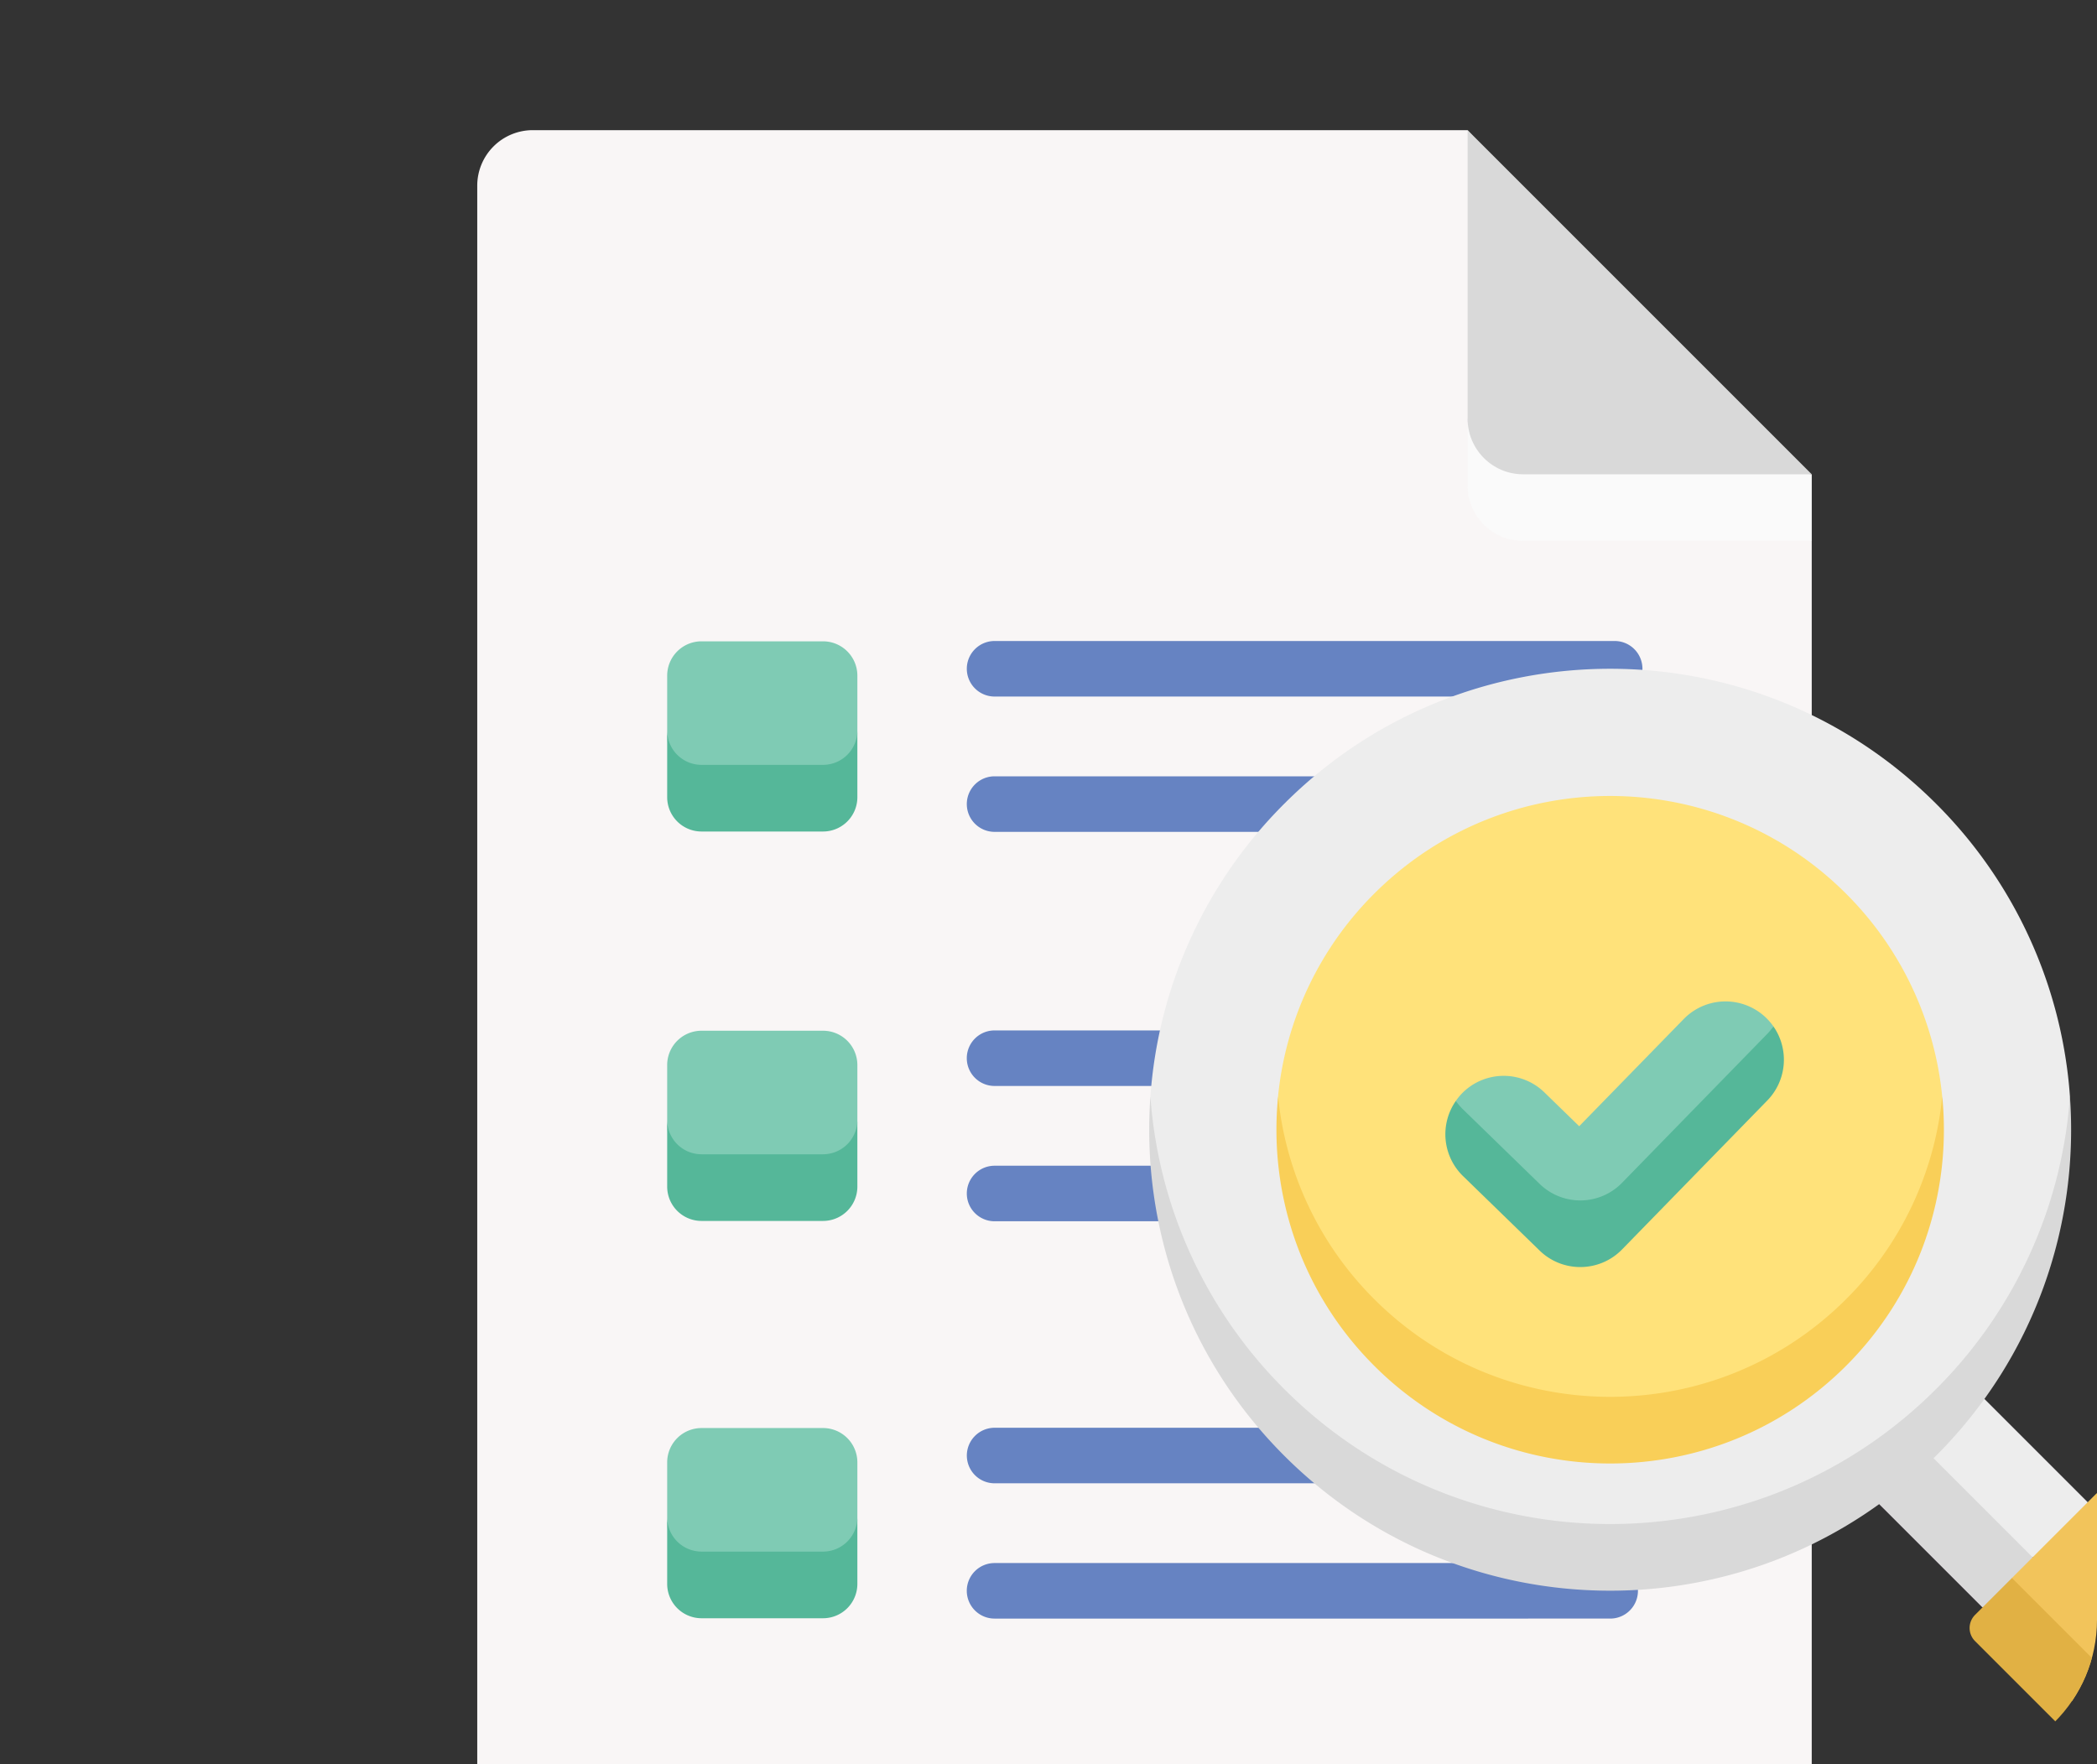 <svg width="145" height="122" fill="none" xmlns="http://www.w3.org/2000/svg"><rect width="100%" height="100%" fill="#333333" stroke="none"/><g clip-path="url(#a)"><path d="m126.773 100.836 7.261-7.26 10.301 10.301-7.26 7.26-10.302-10.301Z" fill="#ECDAEC"/><path d="m144.355 103.876-10.302-10.302-3.805 3.805 3.423 7.89 6.879 2.412h3.805v-3.805Z" fill="#EDEDED"/><path d="m130.246 97.379-3.457 3.456 10.302 10.302h3.457v-3.456l-10.302-10.302Z" fill="#D9D9D9"/><path d="M36.84 133.624h84.595c2.121 0 3.84-1.465 3.84-6.073V37.405L101.479 9H36.841A3.84 3.84 0 0 0 33 12.84v114.711c0 4.608 1.72 6.073 3.84 6.073Z" fill="#F9F6F6"/><path d="M101.48 28.956c0 2.12 1.72 3.84 3.841 3.84Z" fill="#E2CBE2"/><path d="M111.647 48.163H68.772a1.92 1.92 0 0 1 0-3.84h42.875a1.919 1.919 0 0 1 1.358 3.278 1.92 1.92 0 0 1-1.358.562ZM93.409 57.52H68.772a1.92 1.92 0 1 1 0-3.841h24.637a1.92 1.92 0 0 1 0 3.84Zm-9.168 17.57H68.77a1.92 1.92 0 0 1 0-3.84h15.47a1.92 1.92 0 1 1 0 3.84Zm.137 9.356H68.772a1.92 1.92 0 0 1 0-3.84h15.606a1.92 1.92 0 1 1 0 3.84Zm8.49 18.118H68.773a1.911 1.911 0 0 1-1.358-.562 1.93 1.93 0 0 1-.562-1.358 1.923 1.923 0 0 1 1.92-1.92h24.097a1.92 1.92 0 0 1 0 3.84Zm18.47 9.355H68.772a1.911 1.911 0 0 1-1.358-.562 1.919 1.919 0 0 1 1.358-3.278h42.566a1.912 1.912 0 0 1 1.358.562 1.913 1.913 0 0 1 .562 1.358 1.912 1.912 0 0 1-.562 1.358 1.913 1.913 0 0 1-1.358.562Z" fill="#6683C2"/><path d="M88.8 98.723c12.447 12.447 32.629 12.447 45.076 0 5.637-5.638 9.253-13.968 9.253-22.91a31.757 31.757 0 0 0-9.253-20.234c-12.447-12.448-32.629-12.448-45.077 0a31.75 31.75 0 0 0-9.252 20.234c0 8.61 3.615 17.272 9.252 22.91Z" fill="#EDEDED"/><path d="M88.373 75.813c0 6.712 2.723 12.711 6.643 16.63 9.012 9.013 23.624 9.013 32.637 0 3.919-3.919 6.643-10.396 6.643-16.63a22.986 22.986 0 0 0-6.643-14.014c-9.013-9.013-23.625-9.013-32.637 0a22.981 22.981 0 0 0-6.643 14.014Z" fill="#FFE27A"/><path d="M100.666 76.124c.144.207.496 2.819.496 2.819l5.296 5.15a4.02 4.02 0 0 0 2.813 1.142 4.025 4.025 0 0 0 2.889-1.218l10.044-10.3s.295-2.568.42-2.747a4.037 4.037 0 0 0-6.198-.51l-7.231 7.414-2.407-2.341a4.035 4.035 0 0 0-5.706.08c-.152.159-.291.33-.416.511Z" fill="#7FCBB4"/><path d="M159.331 122.646a7.161 7.161 0 0 0-1.429-8.087l-11.21-11.21a1.278 1.278 0 0 0-1.81 0l-5.764 5.764-.837 3.336 10.495 10.872c2.191 2.191 7.382 2.648 10.555-.675Z" fill="#F2C45B"/><path d="m151.23 121.225-12.112-12.112-2.552 2.552a1.29 1.29 0 0 0-.375.905 1.287 1.287 0 0 0 .375.905l11.211 11.21a7.158 7.158 0 0 0 11.554-2.039 7.16 7.16 0 0 1-8.101-1.421Z" fill="#E1B144"/><path d="M48.508 55.12h8.401c1.312 0 2.375-1.87 2.375-4.608V46.72a2.375 2.375 0 0 0-2.375-2.375h-8.401a2.375 2.375 0 0 0-2.375 2.375v3.792c0 2.856 1.063 4.608 2.375 4.608Z" fill="#7FCBB4"/><path d="M101.48 28.956v4.609c0 2.12 1.72 3.84 3.841 3.84h19.956v-4.609l-23.797-3.84Z" fill="#FAFAFA"/><path d="M105.321 32.796h19.956L101.48 9v19.956c0 2.12 1.72 3.84 3.841 3.84Z" fill="#D9D9D9"/><path d="m122.204 71.485-10.044 10.3a4.03 4.03 0 0 1-5.702.075l-5.296-5.15a4.124 4.124 0 0 1-.496-.586 4.033 4.033 0 0 0 .496 5.196l5.296 5.15a4.02 4.02 0 0 0 2.813 1.142 4.025 4.025 0 0 0 2.889-1.218l10.044-10.3a4.035 4.035 0 0 0 .421-5.124 4.077 4.077 0 0 1-.421.515ZM56.909 52.887h-8.401a2.375 2.375 0 0 1-2.375-2.375v4.61a2.375 2.375 0 0 0 2.375 2.374h8.401a2.375 2.375 0 0 0 2.375-2.375v-4.609a2.375 2.375 0 0 1-2.375 2.375Z" fill="#55B799"/><path d="M48.508 82.047h8.401c1.312 0 2.375-1.87 2.375-4.608v-3.792a2.375 2.375 0 0 0-2.375-2.376h-8.401a2.375 2.375 0 0 0-2.375 2.376v3.792c0 2.856 1.063 4.608 2.375 4.608Z" fill="#7FCBB4"/><path d="M56.91 79.814h-8.402a2.375 2.375 0 0 1-2.375-2.375v4.609a2.375 2.375 0 0 0 2.375 2.375h8.401a2.375 2.375 0 0 0 2.375-2.375v-4.61a2.375 2.375 0 0 1-2.375 2.376Z" fill="#55B799"/><path d="M48.508 109.519h8.401c1.312 0 2.375-1.869 2.375-4.607v-3.793a2.374 2.374 0 0 0-2.375-2.375h-8.401a2.376 2.376 0 0 0-2.375 2.375v3.793c0 2.855 1.063 4.607 2.375 4.607Z" fill="#7FCBB4"/><path d="M56.91 107.287h-8.402a2.377 2.377 0 0 1-2.375-2.375v4.609a2.377 2.377 0 0 0 2.375 2.375h8.401a2.376 2.376 0 0 0 2.375-2.375v-4.609a2.375 2.375 0 0 1-2.375 2.375Z" fill="#55B799"/><path d="M133.875 96.046c-12.447 12.448-32.629 12.448-45.077 0a31.75 31.75 0 0 1-9.252-20.234c-.642 8.907 2.442 18.033 9.252 24.843 12.448 12.448 32.63 12.448 45.077 0 6.81-6.81 9.894-15.936 9.253-24.843a31.755 31.755 0 0 1-9.253 20.234Z" fill="#D9D9D9"/><path d="M127.656 89.827c-9.012 9.012-23.624 9.012-32.637 0a22.98 22.98 0 0 1-6.643-14.014c-.663 6.648 1.55 13.53 6.643 18.623 9.013 9.012 23.625 9.012 32.637 0 5.094-5.094 7.306-11.975 6.643-18.624a22.975 22.975 0 0 1-6.643 14.015Z" fill="#F9CF58"/></g><defs><clipPath id="a"><rect width="145" height="122" rx="10" fill="#fff"/></clipPath></defs></svg>